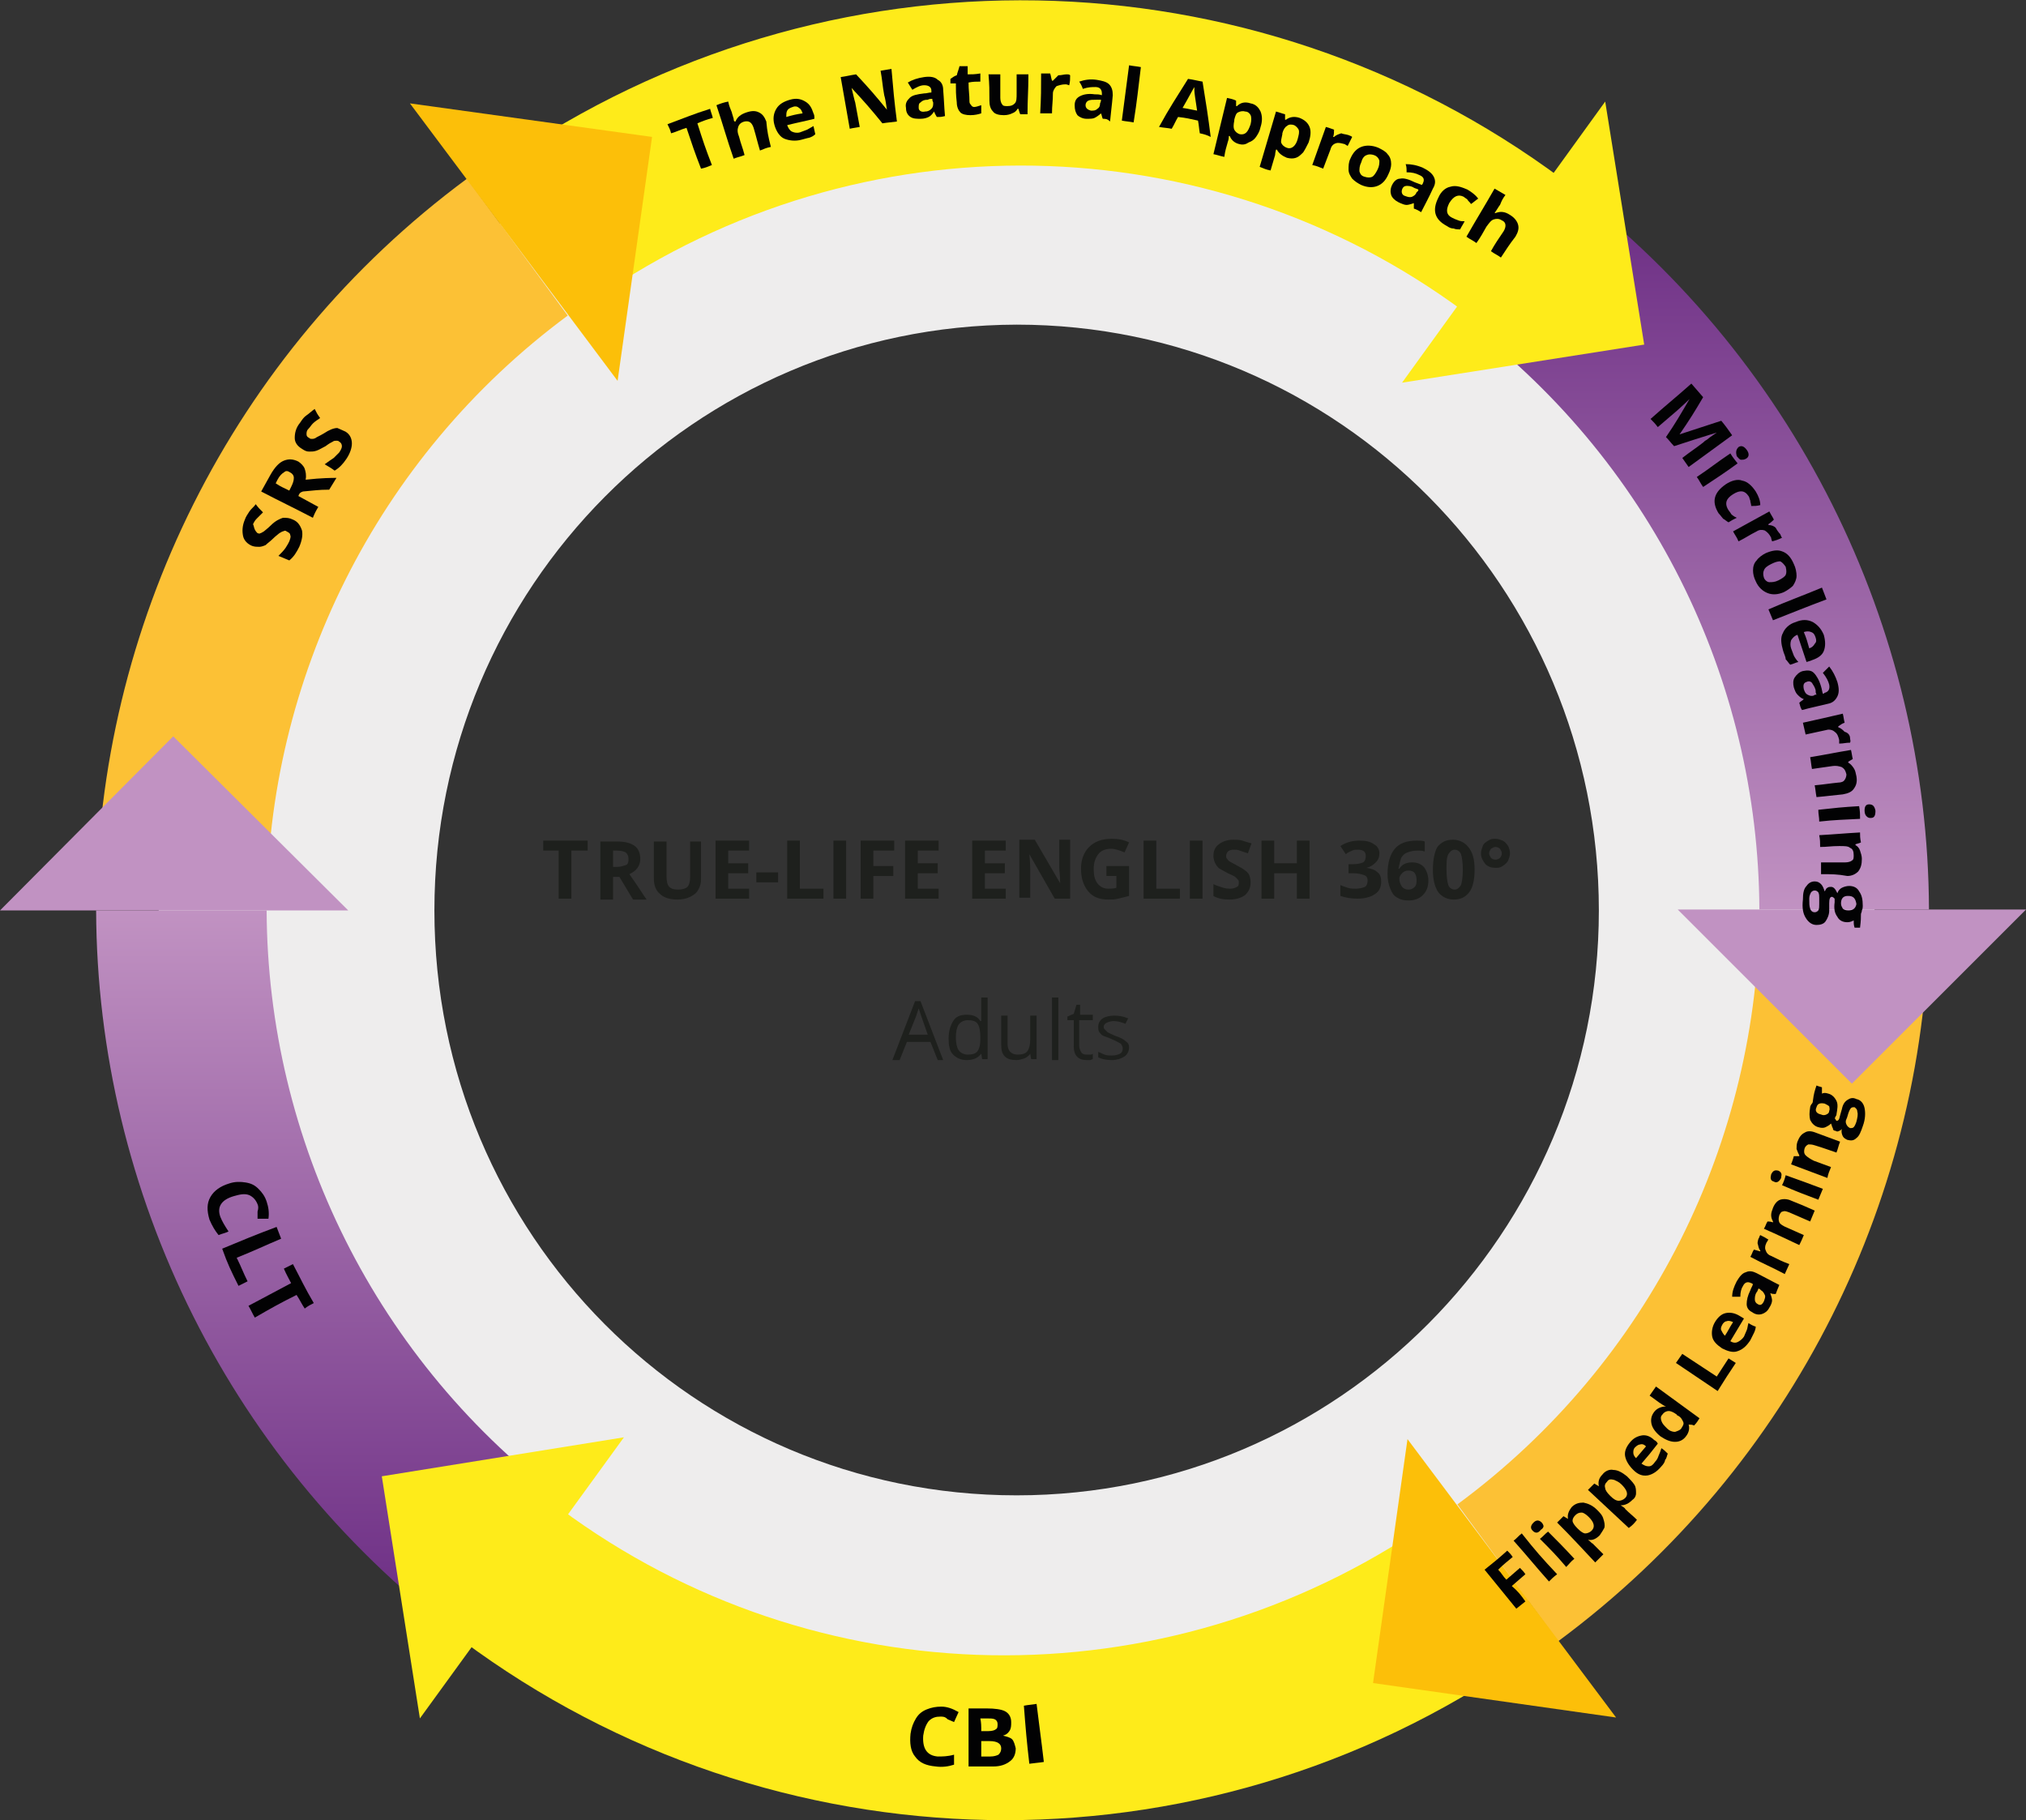 <?xml version="1.0" encoding="utf-8"?>
<!-- Generator: Adobe Illustrator 27.8.1, SVG Export Plug-In . SVG Version: 6.00 Build 0)  -->
<svg version="1.1" xmlns="http://www.w3.org/2000/svg" xmlns:xlink="http://www.w3.org/1999/xlink" x="0px" y="0px"
	 viewBox="0 0 223.4 200.7" style="enable-background:new 0 0 223.4 200.7;" xml:space="preserve">
<rect x="0" y="0" width="223.4" height="200.7" fill="#333333" stroke="none"/>
<style type="text/css">
	.st0{enable-background:new    ;}
	.st1{fill:#1E201D;}
	.st2{fill-rule:evenodd;clip-rule:evenodd;fill:#EEEDED;}
	.st3{fill-rule:evenodd;clip-rule:evenodd;fill:#FCC135;}
	.st4{fill:#020203;}
	.st5{fill-rule:evenodd;clip-rule:evenodd;fill:url(#SVGID_1_);}
	.st6{fill-rule:evenodd;clip-rule:evenodd;fill:#C192C2;}
	.st7{fill:none;}
	.st8{fill:none;stroke:#269C90;stroke-width:0.522;stroke-linejoin:round;stroke-miterlimit:8;}
	.st9{fill-rule:evenodd;clip-rule:evenodd;fill:#FEEB1A;}
	.st10{fill-rule:evenodd;clip-rule:evenodd;fill:#FCBF09;}
	.st11{fill-rule:evenodd;clip-rule:evenodd;fill:url(#SVGID_00000036235108359899734400000000752920114712897957_);}
</style>
<g id="środek">
	<g>
		<g class="st0">
			<path class="st1" d="M63,99.1h-1.4v-5.3h-1.7v-1.1h4.9v1.1H63V99.1z"/>
		</g>
		<g class="st0">
			<path class="st1" d="M67.6,96.7v2.5h-1.4v-6.4h1.9c0.9,0,1.5,0.2,1.9,0.5c0.4,0.3,0.6,0.8,0.6,1.4c0,0.4-0.1,0.7-0.3,1
				c-0.2,0.3-0.5,0.5-0.9,0.7c1,1.4,1.6,2.4,1.9,2.8h-1.5l-1.5-2.5H67.6z M67.6,95.6H68c0.4,0,0.7-0.1,1-0.2s0.3-0.4,0.3-0.7
				c0-0.3-0.1-0.5-0.3-0.7c-0.2-0.1-0.5-0.2-1-0.2h-0.4V95.6z"/>
		</g>
		<g class="st0">
			<path class="st1" d="M77.3,92.7v4.2c0,0.5-0.1,0.9-0.3,1.2c-0.2,0.4-0.5,0.6-0.9,0.8s-0.9,0.3-1.4,0.3c-0.8,0-1.5-0.2-1.9-0.6
				c-0.5-0.4-0.7-1-0.7-1.7v-4.1h1.4v3.9c0,0.5,0.1,0.9,0.3,1.1c0.2,0.2,0.5,0.3,1,0.3c0.4,0,0.8-0.1,1-0.3c0.2-0.2,0.3-0.6,0.3-1.1
				v-3.9H77.3z"/>
			<path class="st1" d="M82.6,99.1h-3.7v-6.4h3.7v1.1h-2.3v1.4h2.2v1.1h-2.2V98h2.3V99.1z"/>
			<path class="st1" d="M83.4,97.3v-1.1h2.4v1.1H83.4z"/>
			<path class="st1" d="M86.8,99.1v-6.4h1.4V98h2.6v1.1H86.8z"/>
			<path class="st1" d="M91.9,99.1v-6.4h1.4v6.4H91.9z"/>
			<path class="st1" d="M96.2,99.1h-1.3v-6.4h3.7v1.1h-2.3v1.7h2.2v1.1h-2.2V99.1z"/>
			<path class="st1" d="M103.5,99.1h-3.7v-6.4h3.7v1.1h-2.3v1.4h2.2v1.1h-2.2V98h2.3V99.1z"/>
			<path class="st1" d="M110.9,99.1h-3.7v-6.4h3.7v1.1h-2.3v1.4h2.2v1.1h-2.2V98h2.3V99.1z"/>
			<path class="st1" d="M118,99.1h-1.7l-2.8-4.9h0c0.1,0.9,0.1,1.5,0.1,1.8v3h-1.2v-6.4h1.7l2.8,4.8h0c0-0.8-0.1-1.4-0.1-1.8v-3h1.2
				V99.1z"/>
			<path class="st1" d="M122,95.5h2.5v3.3c-0.4,0.1-0.8,0.2-1.2,0.3c-0.4,0.1-0.7,0.1-1.1,0.1c-1,0-1.7-0.3-2.2-0.9
				c-0.5-0.6-0.8-1.4-0.8-2.5c0-1,0.3-1.8,0.9-2.4c0.6-0.6,1.4-0.9,2.5-0.9c0.7,0,1.3,0.1,1.9,0.4l-0.5,1.1c-0.5-0.2-1-0.4-1.5-0.4
				c-0.6,0-1.1,0.2-1.4,0.6s-0.5,0.9-0.5,1.6c0,0.7,0.1,1.2,0.4,1.6c0.3,0.4,0.7,0.6,1.2,0.6c0.3,0,0.6,0,0.9-0.1v-1.3H122V95.5z"/>
			<path class="st1" d="M126.1,99.1v-6.4h1.4V98h2.6v1.1H126.1z"/>
			<path class="st1" d="M131.2,99.1v-6.4h1.4v6.4H131.2z"/>
			<path class="st1" d="M137.9,97.3c0,0.6-0.2,1-0.6,1.4c-0.4,0.3-1,0.5-1.7,0.5c-0.7,0-1.3-0.1-1.8-0.4v-1.3
				c0.4,0.2,0.8,0.3,1.1,0.4c0.3,0.1,0.6,0.1,0.8,0.1c0.3,0,0.5-0.1,0.7-0.2c0.2-0.1,0.2-0.3,0.2-0.5c0-0.1,0-0.2-0.1-0.3
				c-0.1-0.1-0.2-0.2-0.3-0.3c-0.1-0.1-0.4-0.2-0.8-0.4c-0.4-0.2-0.7-0.4-0.9-0.5s-0.4-0.4-0.5-0.6c-0.1-0.2-0.2-0.5-0.2-0.8
				c0-0.6,0.2-1,0.6-1.3c0.4-0.3,0.9-0.5,1.6-0.5c0.3,0,0.7,0,1,0.1c0.3,0.1,0.6,0.2,1,0.3l-0.4,1.1c-0.3-0.1-0.6-0.2-0.9-0.3
				c-0.2-0.1-0.4-0.1-0.7-0.1c-0.3,0-0.5,0.1-0.6,0.2s-0.2,0.3-0.2,0.5c0,0.1,0,0.2,0.1,0.3c0.1,0.1,0.1,0.2,0.3,0.3
				c0.1,0.1,0.4,0.2,0.9,0.5c0.6,0.3,1,0.6,1.2,0.9C137.8,96.6,137.9,96.9,137.9,97.3z"/>
			<path class="st1" d="M144.4,99.1H143v-2.8h-2.5v2.8h-1.4v-6.4h1.4v2.5h2.5v-2.5h1.4V99.1z"/>
			<path class="st1" d="M152.1,94.1c0,0.4-0.1,0.7-0.4,1s-0.6,0.5-1,0.6v0c0.5,0.1,0.9,0.2,1.2,0.5c0.3,0.2,0.4,0.6,0.4,1
				c0,0.6-0.2,1.1-0.7,1.4c-0.4,0.3-1.1,0.5-1.9,0.5c-0.7,0-1.3-0.1-1.9-0.3v-1.2c0.2,0.1,0.5,0.2,0.8,0.3s0.6,0.1,0.9,0.1
				c0.4,0,0.8-0.1,1-0.2s0.3-0.4,0.3-0.7c0-0.3-0.1-0.5-0.4-0.6s-0.6-0.2-1.2-0.2h-0.5v-1h0.5c0.5,0,0.9-0.1,1.1-0.2
				c0.2-0.1,0.3-0.4,0.3-0.7c0-0.5-0.3-0.7-0.9-0.7c-0.2,0-0.4,0-0.6,0.1c-0.2,0.1-0.5,0.2-0.7,0.4l-0.6-0.9
				c0.6-0.4,1.3-0.6,2.1-0.6c0.7,0,1.2,0.1,1.6,0.4C151.9,93.3,152.1,93.7,152.1,94.1z"/>
			<path class="st1" d="M153,96.4c0-1.3,0.3-2.2,0.8-2.8c0.5-0.6,1.3-0.9,2.4-0.9c0.4,0,0.7,0,0.9,0.1v1.1c-0.3-0.1-0.5-0.1-0.8-0.1
				c-0.5,0-0.8,0.1-1.1,0.2c-0.3,0.1-0.5,0.3-0.7,0.6c-0.1,0.3-0.2,0.7-0.3,1.2h0.1c0.3-0.5,0.8-0.7,1.4-0.7c0.6,0,1,0.2,1.3,0.5
				c0.3,0.4,0.5,0.9,0.5,1.5c0,0.7-0.2,1.2-0.6,1.6c-0.4,0.4-0.9,0.6-1.6,0.6c-0.5,0-0.9-0.1-1.2-0.3c-0.4-0.2-0.6-0.5-0.8-1
				C153.1,97.5,153,97,153,96.4z M155.3,98.1c0.3,0,0.5-0.1,0.7-0.3c0.2-0.2,0.2-0.5,0.2-0.8c0-0.3-0.1-0.6-0.2-0.7
				c-0.1-0.2-0.4-0.3-0.7-0.3c-0.3,0-0.5,0.1-0.7,0.3c-0.2,0.2-0.3,0.4-0.3,0.6c0,0.3,0.1,0.6,0.3,0.9C154.8,98,155,98.1,155.3,98.1
				z"/>
			<path class="st1" d="M162.6,95.9c0,1.1-0.2,2-0.6,2.5c-0.4,0.5-0.9,0.8-1.7,0.8c-0.7,0-1.3-0.3-1.7-0.8c-0.4-0.6-0.6-1.4-0.6-2.5
				c0-1.1,0.2-2,0.5-2.5c0.4-0.5,0.9-0.8,1.7-0.8c0.7,0,1.3,0.3,1.7,0.8C162.4,94,162.6,94.8,162.6,95.9z M159.5,95.9
				c0,0.8,0.1,1.4,0.2,1.7c0.1,0.3,0.4,0.5,0.7,0.5c0.3,0,0.5-0.2,0.7-0.5c0.1-0.3,0.2-0.9,0.2-1.7c0-0.8-0.1-1.4-0.2-1.7
				c-0.1-0.3-0.4-0.5-0.7-0.5c-0.3,0-0.5,0.2-0.7,0.5C159.5,94.6,159.5,95.1,159.5,95.9z"/>
			<path class="st1" d="M163.3,94.1c0-0.3,0.1-0.5,0.2-0.8s0.3-0.4,0.6-0.6s0.5-0.2,0.8-0.2c0.3,0,0.5,0.1,0.8,0.2
				c0.2,0.1,0.4,0.3,0.6,0.6c0.1,0.2,0.2,0.5,0.2,0.8c0,0.3-0.1,0.5-0.2,0.8c-0.1,0.2-0.3,0.4-0.6,0.6s-0.5,0.2-0.8,0.2
				c-0.4,0-0.8-0.1-1.1-0.4C163.5,94.9,163.3,94.6,163.3,94.1z M164.2,94.1c0,0.2,0.1,0.3,0.2,0.5c0.1,0.1,0.3,0.2,0.5,0.2
				s0.4-0.1,0.5-0.2s0.2-0.3,0.2-0.5c0-0.2-0.1-0.3-0.2-0.5c-0.1-0.1-0.3-0.2-0.5-0.2c-0.2,0-0.3,0.1-0.5,0.2
				C164.3,93.8,164.2,93.9,164.2,94.1z"/>
		</g>
		<g class="st0">
			<path class="st1" d="M103.4,116.9l-0.8-2H100l-0.8,2h-0.8l2.5-6.5h0.6l2.5,6.5H103.4z M102.3,114.1l-0.7-2
				c-0.1-0.3-0.2-0.6-0.3-0.9c-0.1,0.3-0.2,0.6-0.3,0.9l-0.8,2H102.3z"/>
			<path class="st1" d="M108.2,116.2L108.2,116.2c-0.4,0.5-0.9,0.7-1.6,0.7c-0.6,0-1.1-0.2-1.5-0.6c-0.4-0.4-0.5-1-0.5-1.8
				s0.2-1.4,0.5-1.9s0.8-0.7,1.5-0.7c0.7,0,1.2,0.2,1.5,0.7h0.1l0-0.3l0-0.3v-2h0.7v6.8h-0.6L108.2,116.2z M106.7,116.3
				c0.5,0,0.9-0.1,1.1-0.4c0.2-0.3,0.3-0.7,0.3-1.3v-0.2c0-0.7-0.1-1.2-0.3-1.5c-0.2-0.3-0.6-0.4-1.1-0.4c-0.4,0-0.8,0.2-1,0.5
				c-0.2,0.3-0.3,0.8-0.3,1.4c0,0.6,0.1,1.1,0.3,1.4S106.3,116.3,106.7,116.3z"/>
			<path class="st1" d="M111.1,112v3.1c0,0.4,0.1,0.7,0.3,0.9s0.5,0.3,0.8,0.3c0.5,0,0.9-0.1,1.1-0.4c0.2-0.3,0.3-0.7,0.3-1.3V112
				h0.7v4.8h-0.6l-0.1-0.6h0c-0.1,0.2-0.4,0.4-0.6,0.5c-0.3,0.1-0.6,0.2-0.9,0.2c-0.6,0-1-0.1-1.3-0.4c-0.3-0.3-0.4-0.7-0.4-1.3V112
				H111.1z"/>
			<path class="st1" d="M116.7,116.9h-0.7V110h0.7V116.9z"/>
			<path class="st1" d="M119.8,116.3c0.1,0,0.3,0,0.4,0c0.1,0,0.2,0,0.3-0.1v0.6c-0.1,0-0.2,0.1-0.3,0.1c-0.2,0-0.3,0-0.4,0
				c-0.9,0-1.4-0.5-1.4-1.5v-2.9h-0.7v-0.4l0.7-0.3l0.3-1h0.4v1.1h1.4v0.6H119v2.8c0,0.3,0.1,0.5,0.2,0.7S119.5,116.3,119.8,116.3z"
				/>
			<path class="st1" d="M124.5,115.5c0,0.4-0.2,0.8-0.5,1c-0.3,0.2-0.8,0.4-1.4,0.4c-0.6,0-1.1-0.1-1.5-0.3V116
				c0.2,0.1,0.5,0.2,0.7,0.3c0.3,0.1,0.5,0.1,0.8,0.1c0.4,0,0.7-0.1,0.9-0.2c0.2-0.1,0.3-0.3,0.3-0.6c0-0.2-0.1-0.3-0.2-0.5
				c-0.2-0.1-0.5-0.3-1-0.5c-0.4-0.2-0.8-0.3-1-0.4c-0.2-0.1-0.3-0.3-0.4-0.4c-0.1-0.2-0.1-0.3-0.1-0.6c0-0.4,0.2-0.7,0.5-0.9
				c0.3-0.2,0.8-0.3,1.3-0.3c0.5,0,1,0.1,1.5,0.3l-0.3,0.6c-0.5-0.2-0.9-0.3-1.3-0.3c-0.3,0-0.6,0.1-0.8,0.2s-0.3,0.3-0.3,0.4
				c0,0.1,0,0.2,0.1,0.3c0.1,0.1,0.2,0.2,0.3,0.3s0.4,0.2,0.8,0.4c0.6,0.2,1,0.4,1.2,0.6C124.4,115,124.5,115.2,124.5,115.5z"/>
		</g>
	</g>
	<path class="st2" d="M47.9,100.4L47.9,100.4c0,35.7,28.7,64.5,64.2,64.5c35.4,0,64.2-28.9,64.2-64.5s-28.7-64.6-64.2-64.6
		C76.6,35.9,47.9,64.8,47.9,100.4z M17.5,100.4L17.5,100.4c0-52.4,42.3-94.9,94.6-94.9c25.1,0,49.1,10,66.9,27.8s27.7,42,27.7,67.1
		c0,52.4-42.3,94.9-94.6,94.9S17.5,152.9,17.5,100.4z"/>
</g>
<g id="strzałka_SRS">
	<g>
		<path class="st3" d="M29.4,100.3H10.6c0,0,0,0,0,0C10.8,69.2,25.4,39,51.5,19.7l11.1,15.1C41.4,50.5,29.5,75,29.4,100.3z"/>
	</g>
	<g>
		<g class="st0">
			<path class="st4" d="M32.3,57.3c0.5,0.2,0.8,0.6,1,1.2c0.1,0.5,0,1.1-0.3,1.8c-0.3,0.6-0.6,1.1-1.1,1.5c-0.5-0.2-0.7-0.3-1.2-0.5
				c0.3-0.3,0.6-0.6,0.8-0.9c0.2-0.3,0.3-0.5,0.4-0.7c0.1-0.3,0.2-0.5,0.1-0.7c0-0.2-0.2-0.3-0.4-0.4c-0.1-0.1-0.2-0.1-0.4,0
				c-0.1,0-0.2,0.1-0.4,0.2c-0.1,0.1-0.4,0.3-0.7,0.6c-0.3,0.3-0.6,0.5-0.8,0.7c-0.2,0.1-0.5,0.2-0.7,0.2c-0.3,0-0.5,0-0.8-0.1
				c-0.5-0.2-0.9-0.6-1-1.1c-0.1-0.5-0.1-1.1,0.2-1.8c0.1-0.3,0.3-0.6,0.5-0.9c0.2-0.3,0.5-0.5,0.7-0.8c0.3,0.4,0.4,0.5,0.8,0.9
				c-0.3,0.3-0.5,0.5-0.7,0.7c-0.2,0.2-0.3,0.4-0.4,0.6C28,58,28,58.2,28.1,58.4c0.1,0.2,0.2,0.3,0.3,0.4c0.1,0,0.2,0.1,0.3,0
				c0.1,0,0.2-0.1,0.4-0.2c0.1-0.1,0.4-0.3,0.8-0.7c0.5-0.5,1-0.7,1.3-0.8C31.6,57.1,31.9,57.1,32.3,57.3z"/>
			<path class="st4" d="M32.9,54.7c0.9,0.5,1.3,0.7,2.2,1.2c-0.3,0.5-0.4,0.7-0.6,1.2c-2.3-1.2-3.4-1.7-5.7-2.9
				c0.4-0.7,0.6-1.1,1-1.8c0.5-0.9,1-1.4,1.5-1.6c0.5-0.2,1-0.2,1.6,0.1c0.3,0.2,0.6,0.5,0.7,0.8c0.1,0.3,0.2,0.7,0.1,1.2
				c1.8-0.2,2.9-0.2,3.4-0.2c-0.3,0.5-0.5,0.8-0.8,1.3c-1.2,0-1.7,0.1-2.9,0.2C33.1,54.3,33,54.4,32.9,54.7z M31.9,54.1
				c0.1-0.2,0.1-0.2,0.2-0.4c0.2-0.4,0.3-0.7,0.3-1c0-0.3-0.2-0.5-0.4-0.6c-0.3-0.2-0.5-0.2-0.7,0c-0.2,0.1-0.5,0.4-0.7,0.8
				c-0.1,0.2-0.1,0.2-0.2,0.4C31,53.7,31.3,53.8,31.9,54.1z"/>
			<path class="st4" d="M38.1,47.6c0.5,0.3,0.7,0.8,0.7,1.3c0,0.5-0.2,1.1-0.6,1.7c-0.4,0.6-0.8,1-1.3,1.3c-0.4-0.3-0.6-0.4-1.1-0.7
				c0.4-0.3,0.7-0.5,1-0.7c0.2-0.2,0.4-0.4,0.6-0.6c0.2-0.3,0.3-0.5,0.3-0.7c0-0.2-0.1-0.4-0.3-0.5c-0.1-0.1-0.2-0.1-0.3-0.1
				c-0.1,0-0.3,0-0.4,0.1c-0.2,0.1-0.4,0.2-0.8,0.5c-0.4,0.2-0.7,0.4-1,0.5c-0.3,0.1-0.5,0.1-0.8,0.1c-0.3,0-0.5-0.1-0.8-0.3
				c-0.5-0.3-0.8-0.7-0.8-1.2c0-0.5,0.1-1.1,0.6-1.7c0.2-0.3,0.4-0.6,0.7-0.8c0.3-0.2,0.6-0.5,0.9-0.7c0.2,0.4,0.3,0.6,0.6,1
				c-0.3,0.2-0.6,0.4-0.8,0.6c-0.2,0.2-0.3,0.4-0.5,0.6c-0.2,0.2-0.2,0.4-0.2,0.6c0,0.2,0.1,0.3,0.3,0.4c0.1,0.1,0.2,0.1,0.3,0.1
				c0.1,0,0.2,0,0.4-0.1c0.1-0.1,0.4-0.2,0.9-0.5c0.6-0.4,1.1-0.6,1.5-0.6C37.4,47.3,37.7,47.4,38.1,47.6z"/>
		</g>
	</g>
</g>
<g id="strzałka_CLT">
	<g>
		
			<linearGradient id="SVGID_1_" gradientUnits="userSpaceOnUse" x1="36.635" y1="211.793" x2="36.635" y2="131.183" gradientTransform="matrix(1 0 0 -1 0 312.173)">
			<stop  offset="1.377530e-07" style="stop-color:#C192C2"/>
			<stop  offset="1" style="stop-color:#692A82"/>
		</linearGradient>
		<path class="st5" d="M29.4,100.4H10.6c0,0,0,0,0,0c0.1,31.1,14.8,61.3,40.9,80.6l11.1-15.1C41.4,150.2,29.5,125.7,29.4,100.4z"/>
		<polygon class="st6" points="19.1,81.2 38.4,100.4 0,100.4 		"/>
	</g>
	<g>
		<g class="st0">
			<path class="st4" d="M28.4,132.8c-0.2-0.5-0.5-0.8-0.9-1c-0.5-0.2-1-0.1-1.7,0.1c-1.4,0.4-1.9,1.2-1.5,2.3c0.2,0.5,0.5,1,0.9,1.6
				c-0.4,0.2-0.6,0.2-1.1,0.4c-0.4-0.5-0.7-1-1-1.7c-0.3-1-0.3-1.8,0.1-2.5c0.4-0.7,1.1-1.2,2.1-1.5c0.6-0.2,1.2-0.2,1.8-0.1
				c0.6,0.1,1,0.3,1.4,0.7c0.4,0.4,0.7,0.8,0.9,1.4c0.2,0.6,0.3,1.2,0.2,1.9c-0.5,0-0.7,0-1.2,0c0-0.3,0-0.5,0-0.8
				C28.5,133.3,28.5,133,28.4,132.8z"/>
			<path class="st4" d="M24.5,137.7c2.4-1,3.6-1.5,6-2.4c0.2,0.5,0.3,0.8,0.5,1.3c-1.9,0.8-2.9,1.3-4.9,2.1c0.5,1,0.7,1.6,1.2,2.6
				c-0.4,0.2-0.6,0.3-1,0.5C25.5,140.2,25.1,139.4,24.5,137.7z"/>
			<path class="st4" d="M28.1,145.3c-0.3-0.5-0.4-0.8-0.7-1.3c1.9-1,2.8-1.5,4.7-2.5c-0.3-0.6-0.5-0.9-0.8-1.6
				c0.4-0.2,0.6-0.3,1-0.5c0.9,1.7,1.3,2.6,2.3,4.3c-0.4,0.2-0.6,0.3-1,0.6c-0.4-0.6-0.5-0.9-0.9-1.5
				C30.9,143.7,30,144.2,28.1,145.3z"/>
		</g>
	</g>
</g>
<g id="strzałka_CBI">
	<line class="st7" x1="180.5" y1="4.6" x2="160.2" y2="32.9"/>
	<line class="st7" x1="42.6" y1="4.6" x2="62.9" y2="32.9"/>
	<path class="st8" d="M51.6,181"/>
	<g>
		<path class="st9" d="M49.4,179.7L49.4,179.7c33.9,26.3,80.9,28.1,116.7,4.4l-10-15.2c-29.4,19.4-67.8,18-95.6-3.5L49.4,179.7z"/>
		<polygon class="st9" points="42.1,162.8 68.8,158.5 46.3,189.5 		"/>
	</g>
	<g>
		<g class="st0">
			<path class="st4" d="M103.7,189.3c-0.5,0-0.9,0.1-1.3,0.5c-0.3,0.4-0.5,0.9-0.6,1.6c-0.1,1.4,0.4,2.2,1.6,2.3
				c0.5,0,1.1,0,1.8-0.2c0,0.5,0,0.7,0,1.1c-0.6,0.2-1.3,0.3-2,0.2c-1.1-0.1-1.8-0.4-2.3-1.1c-0.5-0.6-0.6-1.5-0.5-2.5
				c0.1-0.7,0.3-1.2,0.6-1.7c0.3-0.5,0.7-0.8,1.2-1c0.5-0.2,1-0.3,1.6-0.3c0.6,0,1.2,0.2,1.9,0.6c-0.2,0.4-0.3,0.7-0.5,1.1
				c-0.2-0.1-0.5-0.2-0.7-0.3C104.2,189.3,104,189.3,103.7,189.3z"/>
			<path class="st4" d="M106.8,188.4c0.8,0,1.2,0,2,0c0.9,0,1.6,0.1,2,0.3c0.4,0.2,0.7,0.6,0.7,1.2c0,0.4,0,0.7-0.2,1
				c-0.2,0.3-0.4,0.4-0.7,0.5c0,0,0,0,0,0c0.4,0.1,0.8,0.2,1,0.4c0.2,0.2,0.3,0.6,0.4,1c0,0.6-0.2,1.1-0.6,1.4
				c-0.5,0.4-1.1,0.6-1.9,0.6c-1.1,0-1.6,0-2.7,0C106.8,192.2,106.8,190.9,106.8,188.4z M108.2,190.9c0.3,0,0.5,0,0.8,0
				c0.4,0,0.7-0.1,0.8-0.2c0.2-0.1,0.2-0.3,0.2-0.6c0-0.2-0.1-0.4-0.3-0.5c-0.2-0.1-0.5-0.1-0.9-0.1c-0.3,0-0.4,0-0.7,0
				C108.2,190,108.2,190.3,108.2,190.9z M108.2,192c0,0.7,0,1,0,1.7c0.4,0,0.6,0,1,0c0.4,0,0.7-0.1,0.9-0.2c0.2-0.2,0.3-0.4,0.3-0.7
				c0-0.5-0.4-0.8-1.3-0.8C108.8,192,108.6,192,108.2,192z"/>
			<path class="st4" d="M113.5,194.5c-0.3-2.6-0.4-3.8-0.6-6.4c0.5-0.1,0.8-0.1,1.4-0.2c0.3,2.5,0.5,3.8,0.8,6.4
				C114.5,194.4,114.2,194.4,113.5,194.5z"/>
		</g>
	</g>
</g>
<g id="strzałka_Flipped_learning">
	<g>
		<path class="st3" d="M194,100.4h18.7c0,0,0,0,0,0c-0.1,31.1-14.8,61.3-40.9,80.6l-11.1-15.1C182,150.2,193.9,125.7,194,100.4z"/>
		<polygon class="st10" points="151.4,185.6 155.2,158.7 178.2,189.4 		"/>
	</g>
	<g>
		<g class="st0">
			<path class="st4" d="M168.2,176.6c-0.4,0.3-0.6,0.5-1,0.8c-1.4-1.7-2.1-2.6-3.5-4.3c1-0.8,1.5-1.2,2.5-2.1
				c0.3,0.3,0.4,0.4,0.6,0.7c-0.6,0.5-1,0.8-1.6,1.4c0.4,0.4,0.5,0.7,0.9,1.1c0.6-0.5,0.9-0.8,1.5-1.3c0.3,0.3,0.4,0.4,0.6,0.7
				c-0.6,0.5-0.9,0.8-1.5,1.3C167.4,175.5,167.7,175.9,168.2,176.6z"/>
			<path class="st4" d="M171.7,173.6c-0.4,0.3-0.6,0.5-0.9,0.8c-1.6-1.8-2.3-2.7-3.9-4.5c0.4-0.3,0.5-0.5,0.9-0.8
				C169.3,171,170.1,171.9,171.7,173.6z"/>
			<path class="st4" d="M169,168.8c-0.3-0.3-0.2-0.6,0.1-0.9c0.3-0.3,0.6-0.3,0.9,0c0.1,0.1,0.2,0.3,0.2,0.4c0,0.1-0.1,0.3-0.3,0.4
				C169.6,169.1,169.3,169.1,169,168.8z M173.6,171.9c-0.4,0.3-0.5,0.5-0.9,0.9c-1.1-1.3-1.7-1.9-2.9-3.1c0.4-0.3,0.5-0.5,0.9-0.8
				C171.8,170,172.4,170.6,173.6,171.9z"/>
			<path class="st4" d="M176.4,169.3c-0.4,0.4-0.8,0.6-1.3,0.5c0,0,0,0,0,0c0.3,0.2,0.4,0.4,0.5,0.4c0.5,0.5,0.7,0.7,1.2,1.2
				c-0.4,0.4-0.5,0.5-0.9,0.9c-1.7-1.8-2.5-2.7-4.2-4.4c0.3-0.3,0.4-0.4,0.7-0.7c0.2,0.1,0.3,0.2,0.5,0.3c0,0,0,0,0,0
				c-0.1-0.5,0.1-0.9,0.4-1.3c0.4-0.4,0.8-0.5,1.3-0.5c0.5,0.1,1,0.3,1.5,0.8c0.3,0.3,0.6,0.6,0.7,1c0.1,0.3,0.2,0.7,0.1,1
				C176.8,168.7,176.6,169,176.4,169.3z M173.7,167.1c-0.2,0.2-0.3,0.4-0.3,0.6c0,0.2,0.2,0.5,0.5,0.8c0,0,0.1,0.1,0.1,0.1
				c0.3,0.3,0.6,0.5,0.8,0.5s0.5-0.1,0.7-0.3c0.4-0.4,0.3-0.9-0.3-1.5c-0.3-0.3-0.6-0.5-0.8-0.5
				C174.1,166.8,173.9,166.9,173.7,167.1z"/>
			<path class="st4" d="M180,165.4c-0.4,0.4-0.8,0.6-1.3,0.6c0,0,0,0,0,0c0.3,0.2,0.5,0.3,0.5,0.4c0.5,0.5,0.8,0.7,1.3,1.2
				c-0.3,0.4-0.5,0.6-0.9,0.9c-1.8-1.7-2.7-2.5-4.5-4.2c0.3-0.3,0.4-0.4,0.7-0.7c0.2,0.1,0.3,0.2,0.5,0.3c0,0,0,0,0,0
				c-0.1-0.5,0-0.9,0.4-1.3c0.3-0.4,0.8-0.6,1.2-0.5c0.5,0,1,0.3,1.5,0.7c0.3,0.3,0.6,0.6,0.8,0.9c0.2,0.3,0.2,0.6,0.2,1
				C180.4,164.9,180.3,165.2,180,165.4z M177.2,163.4c-0.2,0.2-0.3,0.4-0.2,0.7c0,0.2,0.2,0.5,0.5,0.8c0,0,0.1,0.1,0.1,0.1
				c0.3,0.3,0.6,0.5,0.9,0.5c0.2,0,0.5-0.1,0.7-0.3c0.4-0.4,0.2-0.9-0.4-1.5c-0.3-0.3-0.6-0.4-0.8-0.5
				C177.6,163.1,177.4,163.1,177.2,163.4z"/>
			<path class="st4" d="M183.2,161.7c-0.5,0.6-1,0.9-1.5,1c-0.6,0.1-1.1-0.1-1.6-0.6c-0.5-0.5-0.8-1-0.9-1.5c-0.1-0.5,0.1-1,0.5-1.5
				c0.4-0.5,0.8-0.7,1.3-0.8c0.5-0.1,1,0.1,1.4,0.5c0.2,0.1,0.3,0.2,0.4,0.4c-0.7,0.9-1.1,1.4-1.8,2.2c0.3,0.2,0.5,0.3,0.8,0.3
				s0.5-0.2,0.7-0.5c0.2-0.2,0.3-0.4,0.4-0.7c0.1-0.2,0.2-0.5,0.3-0.8c0.3,0.2,0.4,0.3,0.7,0.6c-0.1,0.2-0.1,0.5-0.3,0.7
				C183.6,161.2,183.4,161.5,183.2,161.7z M180.3,159.6c-0.2,0.2-0.2,0.4-0.2,0.6c0,0.2,0.1,0.4,0.3,0.6c0.4-0.5,0.7-0.8,1.1-1.3
				c-0.2-0.2-0.4-0.3-0.7-0.2C180.7,159.3,180.5,159.4,180.3,159.6z"/>
			<path class="st4" d="M185.9,158.4c-0.3,0.4-0.7,0.6-1.2,0.6c-0.5,0-1-0.2-1.6-0.6c-0.5-0.4-0.9-0.9-1-1.4c-0.1-0.5,0-0.9,0.3-1.3
				c0.3-0.4,0.8-0.6,1.3-0.6c0,0,0,0,0,0c-0.3-0.1-0.5-0.3-0.7-0.4c-0.4-0.3-0.7-0.5-1.1-0.8c0.3-0.4,0.4-0.6,0.7-1
				c1.9,1.4,2.9,2.1,4.8,3.5c-0.2,0.3-0.3,0.5-0.6,0.8c-0.2-0.1-0.4-0.1-0.6-0.1c0,0,0,0,0,0C186.3,157.4,186.3,157.9,185.9,158.4z
				 M185.4,157.5c0.2-0.3,0.3-0.5,0.2-0.7c-0.1-0.2-0.2-0.5-0.6-0.7c0,0-0.1,0-0.1-0.1c-0.4-0.3-0.7-0.4-0.9-0.4
				c-0.2,0-0.5,0.1-0.7,0.4c-0.2,0.2-0.2,0.4-0.1,0.7c0.1,0.3,0.3,0.5,0.6,0.8c0.3,0.3,0.6,0.4,0.9,0.4
				C185,157.8,185.3,157.7,185.4,157.5z"/>
			<path class="st4" d="M189.4,153.4c-1.8-1.2-2.8-1.9-4.6-3.1c0.3-0.4,0.4-0.6,0.7-1c1.5,1,2.3,1.5,3.8,2.5c0.5-0.8,0.8-1.2,1.3-2
				c0.3,0.2,0.5,0.3,0.8,0.5C190.6,151.5,190.2,152.1,189.4,153.4z"/>
			<path class="st4" d="M193,147.8c-0.4,0.6-0.8,1-1.4,1.2c-0.5,0.2-1.1,0-1.7-0.3c-0.6-0.4-1-0.8-1.1-1.3c-0.1-0.5,0-1.1,0.3-1.6
				c0.3-0.5,0.7-0.9,1.2-1c0.5-0.1,1,0,1.5,0.3c0.2,0.1,0.3,0.2,0.5,0.3c-0.6,1-0.9,1.5-1.5,2.5c0.3,0.2,0.6,0.2,0.8,0.1
				s0.5-0.3,0.7-0.6c0.1-0.2,0.2-0.5,0.3-0.7c0.1-0.2,0.1-0.5,0.2-0.8c0.3,0.2,0.5,0.3,0.8,0.4c0,0.2-0.1,0.5-0.2,0.7
				S193.2,147.4,193,147.8z M189.9,146.1c-0.1,0.2-0.2,0.4-0.1,0.6c0.1,0.2,0.2,0.4,0.4,0.6c0.4-0.6,0.5-0.9,0.9-1.5
				c-0.2-0.1-0.5-0.2-0.7-0.1C190.2,145.7,190,145.9,189.9,146.1z"/>
			<path class="st4" d="M195.8,142.7c-0.2,0-0.4,0-0.6-0.1c0,0,0,0,0,0c0.1,0.3,0.2,0.6,0.2,0.8c0,0.2-0.1,0.5-0.3,0.8
				c-0.2,0.4-0.5,0.6-0.8,0.7c-0.3,0.1-0.7,0.1-1.1-0.2c-0.4-0.2-0.6-0.5-0.6-0.9c0-0.4,0.1-0.9,0.4-1.5c0.1-0.3,0.2-0.4,0.3-0.7
				c-0.1,0-0.1-0.1-0.2-0.1c-0.4-0.2-0.7-0.1-0.9,0.3c-0.2,0.3-0.3,0.7-0.3,1.2c-0.4,0-0.5,0-0.9,0c0-0.6,0.2-1.1,0.5-1.7
				c0.3-0.5,0.6-0.9,1-1c0.4-0.2,0.8-0.1,1.2,0.1c1,0.5,1.5,0.8,2.5,1.3C196,142.2,195.9,142.4,195.8,142.7z M193.9,142.1
				c-0.1,0.2-0.1,0.3-0.2,0.4c-0.2,0.3-0.2,0.6-0.2,0.8c0,0.2,0.1,0.4,0.3,0.5c0.3,0.2,0.5,0.1,0.7-0.3c0.1-0.3,0.2-0.5,0.1-0.7
				c-0.1-0.2-0.2-0.4-0.4-0.5C194.1,142.2,194,142.1,193.9,142.1z"/>
			<path class="st4" d="M193.9,136.6c0.1-0.1,0.1-0.3,0.2-0.4c0.4,0.2,0.6,0.3,0.9,0.5c-0.1,0.1-0.1,0.2-0.2,0.3
				c-0.2,0.4-0.2,0.7-0.1,0.9c0.1,0.3,0.3,0.5,0.6,0.6c0.8,0.4,1.2,0.6,2,0.9c-0.2,0.4-0.3,0.7-0.5,1.1c-1.5-0.8-2.3-1.1-3.8-1.9
				c0.2-0.3,0.2-0.5,0.4-0.8c0.3,0.1,0.4,0.1,0.7,0.2c0,0,0,0,0-0.1c-0.2-0.2-0.2-0.5-0.3-0.8C193.8,137.1,193.8,136.9,193.9,136.6z
				"/>
			<path class="st4" d="M200.1,133.5c-0.2,0.5-0.3,0.7-0.5,1.2c-0.9-0.4-1.4-0.6-2.3-1c-0.3-0.1-0.5-0.2-0.7-0.1
				c-0.2,0-0.3,0.2-0.4,0.4c-0.1,0.3-0.1,0.6,0,0.8c0.1,0.2,0.4,0.4,0.9,0.6c0.7,0.3,1.1,0.5,1.8,0.8c-0.2,0.5-0.3,0.7-0.5,1.1
				c-1.5-0.7-2.3-1.1-3.9-1.8c0.2-0.3,0.2-0.5,0.4-0.8c0.2,0,0.3,0,0.6,0.1c0,0,0,0,0-0.1c-0.1-0.2-0.2-0.4-0.2-0.7
				c0-0.3,0.1-0.5,0.2-0.8c0.2-0.5,0.5-0.8,0.8-0.9c0.3-0.1,0.8-0.1,1.2,0.1C198.5,132.8,199,133,200.1,133.5z"/>
			<path class="st4" d="M195.6,130.3c-0.4-0.1-0.4-0.4-0.3-0.8c0.2-0.4,0.4-0.5,0.8-0.4c0.2,0.1,0.3,0.2,0.3,0.3
				c0.1,0.1,0,0.3,0,0.5C196.2,130.3,195.9,130.5,195.6,130.3z M201,131.1c-0.2,0.5-0.3,0.7-0.5,1.2c-1.6-0.6-2.4-0.9-4-1.6
				c0.2-0.4,0.3-0.7,0.4-1.1C198.6,130.2,199.4,130.5,201,131.1z"/>
			<path class="st4" d="M202.9,125.9c-0.2,0.5-0.2,0.7-0.4,1.2c-0.9-0.3-1.4-0.5-2.4-0.8c-0.3-0.1-0.5-0.1-0.7-0.1
				c-0.2,0.1-0.3,0.2-0.4,0.4c-0.1,0.3-0.1,0.6,0.1,0.8c0.2,0.2,0.5,0.4,0.9,0.6c0.8,0.3,1.1,0.4,1.9,0.7c-0.2,0.5-0.3,0.7-0.4,1.2
				c-1.6-0.6-2.4-0.9-4-1.5c0.1-0.3,0.2-0.5,0.3-0.9c0.2,0,0.3,0,0.6,0c0,0,0,0,0-0.1c-0.1-0.2-0.2-0.4-0.3-0.7c0-0.3,0-0.5,0.1-0.8
				c0.2-0.5,0.4-0.8,0.8-1c0.3-0.2,0.7-0.2,1.2,0C201.3,125.3,201.8,125.5,202.9,125.9z"/>
			<path class="st4" d="M200.3,119.7c0.2,0.1,0.3,0.1,0.6,0.2c0,0.3,0,0.4,0,0.7c0.2-0.1,0.4-0.1,0.7,0c0.4,0.1,0.7,0.4,0.9,0.8
				c0.2,0.4,0.1,0.9,0,1.5c0,0.1,0,0.1-0.1,0.2c0,0.1,0,0.1-0.1,0.2c0.1,0.1,0.1,0.2,0.2,0.3c0.2,0,0.3-0.1,0.4-0.6
				c0.1-0.3,0.1-0.4,0.2-0.7c0.1-0.5,0.3-0.8,0.6-1c0.3-0.2,0.6-0.3,1-0.1c0.5,0.1,0.8,0.5,0.9,1c0.1,0.5,0.1,1.2-0.2,2
				c-0.2,0.6-0.4,1.1-0.7,1.3c-0.3,0.3-0.6,0.3-1,0.2c-0.2-0.1-0.4-0.2-0.5-0.4c-0.1-0.2-0.2-0.5-0.1-0.8c-0.1,0.1-0.2,0.2-0.3,0.2
				c-0.1,0.1-0.3,0.1-0.4,0c-0.2,0-0.3-0.1-0.3-0.3c-0.1-0.1-0.1-0.3-0.2-0.5c-0.2,0.2-0.4,0.3-0.6,0.4c-0.2,0.1-0.5,0.1-0.8,0
				c-0.4-0.1-0.7-0.4-0.9-0.8c-0.1-0.4-0.1-0.8,0-1.4c0-0.1,0.1-0.3,0.2-0.4s0.1-0.3,0.1-0.3C200,120.6,200.1,120.3,200.3,119.7z
				 M204,124.4c0.2,0,0.3,0,0.4-0.1c0.1-0.1,0.2-0.3,0.3-0.6c0.1-0.4,0.2-0.8,0.1-1.1c0-0.3-0.2-0.4-0.3-0.5c-0.2,0-0.3,0-0.4,0.1
				c-0.1,0.1-0.2,0.3-0.3,0.6c-0.1,0.3-0.1,0.4-0.2,0.6c-0.1,0.2-0.1,0.4,0,0.6C203.7,124.2,203.8,124.3,204,124.4z M200.8,122.9
				c0.2,0.1,0.4,0.1,0.6,0c0.2-0.1,0.3-0.2,0.3-0.4c0.1-0.2,0-0.4,0-0.5c-0.1-0.1-0.3-0.2-0.5-0.3c-0.5-0.1-0.8,0-0.9,0.4
				C200.1,122.5,200.3,122.8,200.8,122.9z"/>
		</g>
	</g>
</g>
<g id="strzałka_Microlearning">
	<g>
		<polygon class="st6" points="204.2,119.5 185,100.3 223.4,100.3 		"/>
		
			<linearGradient id="SVGID_00000020357566428421439250000000328118020766955930_" gradientUnits="userSpaceOnUse" x1="186.715" y1="211.833" x2="186.715" y2="292.443" gradientTransform="matrix(1 0 0 -1 0 312.173)">
			<stop  offset="1.377530e-07" style="stop-color:#C192C2"/>
			<stop  offset="1" style="stop-color:#692A82"/>
		</linearGradient>
		<path style="fill-rule:evenodd;clip-rule:evenodd;fill:url(#SVGID_00000020357566428421439250000000328118020766955930_);" d="
			M194,100.3h18.7c0,0,0,0,0,0c-0.1-31.1-14.8-61.3-40.9-80.6l-11.1,15.1C182,50.5,193.9,75,194,100.3z"/>
	</g>
	<g>
		<g class="st0">
			<path class="st4" d="M183.7,48.2c1.1-1.6,1.6-2.5,2.6-4.2c0,0,0,0,0,0c-0.7,0.7-1.2,1.1-1.4,1.3c-0.8,0.7-1.3,1.1-2.1,1.8
				c-0.3-0.4-0.5-0.6-0.8-0.9c1.8-1.6,2.7-2.3,4.5-3.9c0.5,0.6,0.8,0.9,1.3,1.5c-1,1.7-1.5,2.5-2.6,4.1c0,0,0,0,0,0
				c1.8-0.6,2.8-0.9,4.6-1.5c0.5,0.6,0.7,0.9,1.2,1.6c-1.9,1.4-2.9,2.1-4.8,3.5c-0.3-0.4-0.4-0.6-0.7-1c0.9-0.7,1.4-1,2.3-1.7
				c0.1-0.1,0.2-0.2,0.4-0.3c0.1-0.1,0.5-0.4,1.1-0.8c0,0,0,0,0,0c-1.9,0.6-2.9,0.9-4.7,1.5C184.2,48.8,184.1,48.6,183.7,48.2z"/>
			<path class="st4" d="M191.7,49.3c0.3-0.2,0.6-0.1,0.9,0.3c0.3,0.4,0.3,0.8-0.1,1c-0.2,0.1-0.3,0.1-0.5,0.1
				c-0.2,0-0.3-0.2-0.5-0.4C191.4,49.9,191.4,49.6,191.7,49.3z M187.8,53.7c-0.3-0.4-0.4-0.7-0.7-1.1c1.5-1,2.2-1.6,3.7-2.6
				c0.3,0.5,0.5,0.7,0.8,1.1C190.1,52.2,189.3,52.7,187.8,53.7z"/>
			<path class="st4" d="M189.5,56.6c-0.8-1.3-0.5-2.3,0.8-3.2c0.6-0.4,1.3-0.6,1.8-0.4c0.6,0.1,1.1,0.6,1.5,1.2
				c0.3,0.5,0.5,1,0.5,1.5c-0.4,0.1-0.6,0.1-1,0.1c0-0.2-0.1-0.4-0.1-0.6c-0.1-0.2-0.1-0.4-0.2-0.5c-0.4-0.6-0.9-0.7-1.7-0.2
				c-0.8,0.5-0.9,1-0.6,1.6c0.1,0.2,0.3,0.4,0.4,0.6c0.2,0.2,0.4,0.3,0.6,0.4c-0.4,0.2-0.6,0.3-0.9,0.5c-0.2-0.1-0.4-0.3-0.6-0.4
				C189.9,57.1,189.7,56.8,189.5,56.6z"/>
			<path class="st4" d="M196.3,58.9c0.1,0.2,0.1,0.3,0.2,0.4c-0.4,0.2-0.7,0.3-1.1,0.4c0-0.1-0.1-0.2-0.1-0.4
				c-0.2-0.4-0.4-0.6-0.7-0.8c-0.3-0.1-0.6-0.1-0.9,0.1c-0.8,0.4-1.2,0.7-2,1.1c-0.2-0.5-0.4-0.7-0.6-1.1c1.6-0.9,2.4-1.3,4-2.2
				c0.2,0.4,0.3,0.5,0.5,0.9c-0.2,0.2-0.3,0.3-0.6,0.5c0,0,0,0,0,0.1c0.3,0,0.6,0.1,0.8,0.3C195.9,58.4,196.1,58.7,196.3,58.9z"/>
			<path class="st4" d="M196.7,65.3c-0.7,0.3-1.3,0.3-1.8,0.1c-0.5-0.2-1-0.6-1.3-1.3c-0.2-0.4-0.3-0.8-0.3-1.2s0.1-0.8,0.4-1.1
				c0.2-0.3,0.6-0.6,1-0.8c0.7-0.3,1.3-0.4,1.8-0.2c0.6,0.2,1,0.7,1.3,1.4c0.2,0.4,0.3,0.9,0.3,1.3s-0.2,0.8-0.4,1.1
				C197.5,64.8,197.1,65.1,196.7,65.3z M195.3,62.2c-0.4,0.2-0.7,0.4-0.8,0.7c-0.1,0.2-0.1,0.5,0,0.8c0.1,0.3,0.4,0.5,0.6,0.5
				c0.3,0,0.6,0,1-0.2c0.4-0.2,0.7-0.4,0.8-0.6c0.1-0.2,0.1-0.5,0-0.9c-0.2-0.3-0.4-0.5-0.6-0.6C196,61.9,195.7,62,195.3,62.2z"/>
			<path class="st4" d="M195.5,68.4c-0.2-0.5-0.3-0.7-0.5-1.2c2.3-1,3.5-1.4,5.9-2.4c0.2,0.5,0.3,0.8,0.5,1.3
				C199,67,197.8,67.5,195.5,68.4z"/>
			<path class="st4" d="M196.6,71.7c-0.2-0.7-0.3-1.4,0-1.9c0.2-0.5,0.7-1,1.4-1.2c0.7-0.3,1.3-0.3,1.9,0c0.5,0.3,0.9,0.7,1.2,1.4
				c0.2,0.7,0.2,1.3,0,1.8c-0.2,0.5-0.7,0.8-1.3,1c-0.2,0.1-0.3,0.1-0.6,0.2c-0.4-1.2-0.6-1.8-1-3c-0.3,0.1-0.5,0.3-0.7,0.6
				c-0.1,0.3-0.1,0.6,0,0.9c0.1,0.3,0.2,0.5,0.3,0.8c0.1,0.2,0.3,0.5,0.5,0.7c-0.4,0.1-0.5,0.2-0.9,0.3c-0.2-0.2-0.3-0.4-0.5-0.6
				C196.9,72.4,196.7,72.1,196.6,71.7z M200.2,70.3c-0.1-0.3-0.2-0.5-0.5-0.6c-0.2-0.1-0.5-0.1-0.8,0c0.3,0.7,0.4,1.1,0.6,1.8
				c0.3-0.1,0.5-0.3,0.6-0.5C200.3,70.8,200.3,70.6,200.2,70.3z"/>
			<path class="st4" d="M198.4,77.5c0.2-0.2,0.3-0.2,0.5-0.4c0,0,0,0,0,0c-0.3-0.1-0.5-0.3-0.7-0.5c-0.2-0.2-0.3-0.5-0.4-0.8
				c-0.1-0.4-0.1-0.8,0.1-1.1c0.2-0.3,0.5-0.6,0.9-0.7c0.5-0.1,0.9-0.1,1.2,0.2c0.3,0.3,0.6,0.8,0.8,1.5c0.1,0.3,0.1,0.5,0.2,0.8
				c0.1,0,0.1,0,0.2-0.1c0.4-0.1,0.6-0.4,0.5-0.9c-0.1-0.4-0.3-0.8-0.7-1.3c0.3-0.3,0.4-0.4,0.7-0.7c0.4,0.5,0.7,1.1,0.9,1.7
				c0.2,0.7,0.2,1.2,0,1.6c-0.2,0.4-0.5,0.7-1,0.8c-1.2,0.3-1.8,0.4-2.9,0.7C198.5,78,198.5,77.8,198.4,77.5z M200.3,76.6
				c-0.1-0.2-0.1-0.3-0.1-0.5c-0.1-0.4-0.3-0.6-0.4-0.8c-0.2-0.2-0.4-0.2-0.6-0.1c-0.3,0.1-0.4,0.3-0.3,0.8c0.1,0.3,0.2,0.5,0.4,0.6
				c0.2,0.1,0.4,0.2,0.7,0.1C200.1,76.6,200.2,76.6,200.3,76.6z"/>
			<path class="st4" d="M204,81.4c0,0.2,0.1,0.3,0,0.5c-0.5,0-0.7,0.1-1.2,0.1c0-0.1,0-0.2,0-0.4c-0.1-0.4-0.2-0.7-0.5-0.9
				c-0.2-0.2-0.6-0.3-0.9-0.2c-0.9,0.2-1.4,0.3-2.3,0.5c-0.1-0.5-0.2-0.8-0.3-1.3c1.8-0.4,2.7-0.6,4.4-1c0.1,0.4,0.1,0.6,0.2,1
				c-0.3,0.1-0.4,0.2-0.7,0.4c0,0,0,0,0,0.1c0.3,0.1,0.5,0.3,0.7,0.5C203.8,80.8,204,81.1,204,81.4z"/>
			<path class="st4" d="M200.3,87.9c-0.1-0.5-0.1-0.8-0.2-1.3c1.1-0.1,1.6-0.2,2.6-0.3c0.3,0,0.6-0.1,0.7-0.3
				c0.1-0.1,0.2-0.4,0.2-0.6c-0.1-0.4-0.2-0.6-0.5-0.8c-0.3-0.1-0.6-0.2-1.2-0.1c-0.8,0.1-1.3,0.2-2.1,0.3c-0.1-0.5-0.1-0.8-0.2-1.3
				c1.8-0.3,2.7-0.5,4.5-0.8c0.1,0.4,0.1,0.6,0.2,1c-0.2,0.1-0.3,0.2-0.5,0.3c0,0,0,0,0,0.1c0.2,0.1,0.4,0.3,0.6,0.6
				c0.2,0.3,0.2,0.5,0.3,0.9c0.1,0.6,0,1-0.3,1.4c-0.2,0.3-0.6,0.5-1.2,0.6C202.1,87.7,201.5,87.8,200.3,87.9z"/>
			<path class="st4" d="M206.1,88.7c0.4,0,0.6,0.2,0.7,0.7c0,0.5-0.1,0.8-0.5,0.8c-0.2,0-0.3,0-0.5-0.2c-0.1-0.1-0.2-0.3-0.2-0.6
				C205.6,89,205.7,88.7,206.1,88.7z M200.6,90.6c0-0.5-0.1-0.8-0.1-1.3c1.8-0.2,2.7-0.3,4.5-0.4c0.1,0.6,0.1,0.8,0.1,1.4
				C203.3,90.4,202.4,90.4,200.6,90.6z"/>
			<path class="st4" d="M200.8,96.4c0-0.5,0-0.8,0-1.3c1.1,0,1.6,0,2.7,0c0.3,0,0.6-0.1,0.7-0.2c0.2-0.1,0.2-0.3,0.2-0.6
				c0-0.4-0.1-0.7-0.4-0.8c-0.2-0.2-0.6-0.2-1.2-0.2c-0.9,0-1.3,0.1-2.1,0.1c0-0.5,0-0.8-0.1-1.3c1.8-0.1,2.7-0.2,4.5-0.3
				c0,0.4,0,0.6,0.1,1.1c-0.2,0.1-0.3,0.1-0.6,0.2c0,0,0,0,0,0.1c0.2,0.1,0.4,0.3,0.5,0.6c0.1,0.3,0.2,0.6,0.2,0.9
				c0,0.6-0.1,1-0.4,1.4c-0.3,0.3-0.7,0.5-1.2,0.5C202.6,96.4,202,96.4,200.8,96.4z"/>
			<path class="st4" d="M205.1,102.3c-0.3,0-0.4,0-0.6,0c-0.1-0.3-0.1-0.5-0.1-0.8c-0.2,0.1-0.4,0.2-0.7,0.2c-0.5,0-0.9-0.2-1.1-0.6
				c-0.3-0.4-0.4-0.9-0.3-1.6c0-0.1,0-0.1,0-0.2c0-0.1,0-0.1,0-0.2c-0.1-0.1-0.2-0.2-0.3-0.2c-0.2,0-0.3,0.2-0.3,0.7
				c0,0.3,0,0.5,0,0.8c0,0.5-0.2,0.9-0.4,1.2c-0.2,0.3-0.6,0.4-1,0.4c-0.5,0-0.9-0.3-1.2-0.8c-0.3-0.5-0.4-1.1-0.3-2
				c0-0.7,0.1-1.2,0.4-1.5c0.2-0.3,0.5-0.5,0.9-0.5c0.3,0,0.5,0.1,0.7,0.3c0.2,0.2,0.3,0.5,0.4,0.8c0.1-0.1,0.1-0.3,0.3-0.4
				c0.1-0.1,0.3-0.1,0.4-0.1c0.2,0,0.3,0.1,0.4,0.2c0.1,0.1,0.2,0.3,0.3,0.5c0.1-0.3,0.3-0.5,0.5-0.6c0.2-0.1,0.5-0.2,0.8-0.2
				c0.5,0,0.9,0.2,1.1,0.6c0.3,0.4,0.4,0.9,0.4,1.6c0,0.1,0,0.3-0.1,0.5c0,0.2-0.1,0.3-0.1,0.4C205.2,101.2,205.2,101.5,205.1,102.3
				z M200.1,98.2c-0.2,0-0.3,0.1-0.4,0.2c-0.1,0.2-0.2,0.4-0.2,0.7c0,0.5,0,0.8,0.1,1.1c0.1,0.3,0.3,0.4,0.5,0.4
				c0.2,0,0.3-0.1,0.4-0.2c0.1-0.2,0.1-0.4,0.1-0.7c0-0.3,0-0.4,0-0.7c0-0.2,0-0.4-0.1-0.6C200.4,98.3,200.3,98.2,200.1,98.2z
				 M203.8,98.8c-0.2,0-0.4,0-0.6,0.2c-0.1,0.1-0.2,0.3-0.2,0.6c0,0.3,0.1,0.4,0.2,0.6c0.1,0.1,0.3,0.2,0.6,0.2
				c0.5,0,0.8-0.2,0.9-0.7C204.6,99,204.3,98.8,203.8,98.8z"/>
		</g>
	</g>
</g>
<g id="strzałka_The_Natural_Approach">
	<g>
		<path class="st9" d="M173.9,21L173.9,21C140-5.3,93.1-7,57.2,16.7l10,15.2c29.4-19.4,67.8-18,95.6,3.5L173.9,21z"/>
		<polygon class="st9" points="181.3,38 154.6,42.2 177,11.2 		"/>
		<polygon class="st10" points="71.9,15.1 68.1,42 45.2,11.4 		"/>
	</g>
	<g>
		<g class="st0">
			<path class="st4" d="M78.5,18.2c-0.5,0.2-0.7,0.3-1.2,0.4c-0.7-1.8-1-2.7-1.6-4.5c-0.7,0.2-1,0.4-1.7,0.6c-0.1-0.4-0.2-0.6-0.4-1
				c1.9-0.7,2.8-1.1,4.7-1.7c0.1,0.4,0.2,0.6,0.3,1c-0.7,0.2-1,0.3-1.7,0.6C77.5,15.5,77.8,16.4,78.5,18.2z"/>
			<path class="st4" d="M85,16.2c-0.5,0.1-0.7,0.2-1.2,0.4c-0.3-1-0.4-1.5-0.7-2.5c-0.2-0.6-0.5-0.8-1-0.7c-0.4,0.1-0.6,0.3-0.7,0.6
				c-0.1,0.3-0.1,0.6,0.1,1.1c0.2,0.8,0.4,1.2,0.6,2c-0.5,0.2-0.7,0.2-1.2,0.4c-0.8-2.3-1.1-3.5-1.9-5.9c0.5-0.2,0.8-0.3,1.3-0.4
				c0.1,0.5,0.2,0.7,0.4,1.2c0,0.1,0.1,0.3,0.2,0.7c0,0.1,0,0.2,0.1,0.3c0,0,0,0,0.1,0c0.2-0.5,0.6-0.8,1.2-1c0.6-0.2,1-0.2,1.4,0
				c0.4,0.2,0.6,0.5,0.8,1C84.6,14.5,84.7,15,85,16.2z"/>
			<path class="st4" d="M88.4,15.4c-0.7,0.2-1.4,0.1-1.9-0.1s-0.9-0.8-1.1-1.5c-0.2-0.7-0.1-1.3,0.2-1.8c0.3-0.5,0.8-0.8,1.5-1
				c0.7-0.2,1.2-0.1,1.7,0.2c0.5,0.3,0.7,0.7,0.9,1.3c0.1,0.2,0.1,0.3,0.1,0.6c-1.2,0.3-1.8,0.4-3,0.7c0.1,0.3,0.3,0.6,0.5,0.7
				c0.2,0.1,0.5,0.2,0.9,0.1c0.3-0.1,0.5-0.2,0.8-0.3c0.2-0.1,0.5-0.3,0.7-0.4c0.1,0.4,0.1,0.5,0.2,0.9c-0.2,0.2-0.4,0.3-0.7,0.4
				C89.1,15.2,88.8,15.3,88.4,15.4z M87.4,11.8c-0.3,0.1-0.5,0.2-0.6,0.4s-0.1,0.4-0.1,0.7c0.7-0.2,1.1-0.3,1.8-0.4
				c-0.1-0.3-0.2-0.5-0.4-0.6C87.9,11.7,87.6,11.7,87.4,11.8z"/>
			<path class="st4" d="M98.9,13.4c-0.7,0.1-1,0.1-1.6,0.2c-1.3-1.6-2-2.4-3.4-3.9c0,0,0,0,0,0c0.2,0.8,0.3,1.3,0.4,1.6
				c0.2,1.1,0.3,1.6,0.5,2.7c-0.5,0.1-0.7,0.1-1.1,0.2c-0.4-2.3-0.6-3.4-1-5.7c0.7-0.1,1-0.2,1.7-0.3c1.4,1.5,2.1,2.3,3.4,3.9
				c0,0,0,0,0,0c-0.1-0.7-0.2-1.3-0.3-1.6c-0.2-1.1-0.2-1.6-0.4-2.7c0.5-0.1,0.7-0.1,1.2-0.2C98.5,9.9,98.6,11.1,98.9,13.4z"/>
			<path class="st4" d="M103.3,12.9c-0.1-0.2-0.2-0.3-0.3-0.6c0,0,0,0,0,0c-0.2,0.3-0.4,0.5-0.6,0.6c-0.2,0.1-0.5,0.2-0.9,0.2
				c-0.4,0-0.8,0-1.1-0.2c-0.3-0.2-0.5-0.5-0.5-1c-0.1-0.5,0.1-0.8,0.4-1.1s0.8-0.4,1.6-0.5c0.3,0,0.5-0.1,0.8-0.1
				c0-0.1,0-0.1,0-0.2c0-0.4-0.3-0.6-0.8-0.6c-0.4,0-0.8,0.2-1.3,0.5c-0.2-0.3-0.3-0.5-0.5-0.8c0.5-0.3,1.1-0.5,1.8-0.6
				c0.7-0.1,1.2,0,1.5,0.3c0.4,0.2,0.6,0.6,0.6,1.1c0.1,1.2,0.1,1.8,0.2,2.9C103.8,12.9,103.7,12.9,103.3,12.9z M102.8,10.9
				c-0.2,0-0.3,0-0.5,0.1c-0.4,0-0.6,0.1-0.8,0.3c-0.2,0.1-0.2,0.3-0.2,0.6c0,0.3,0.3,0.5,0.7,0.4c0.3,0,0.5-0.1,0.7-0.3
				c0.2-0.2,0.2-0.4,0.2-0.7C102.8,11.1,102.8,11,102.8,10.9z"/>
			<path class="st4" d="M107.4,11.8c0.2,0,0.5-0.1,0.8-0.2c0,0.4,0,0.5,0,0.9c-0.3,0.1-0.7,0.2-1.2,0.2c-0.5,0-0.9-0.1-1.1-0.3
				c-0.2-0.2-0.4-0.6-0.4-1.1c-0.1-0.9-0.1-1.3-0.1-2.1c-0.3,0-0.4,0-0.6,0c0-0.2,0-0.3,0-0.5c0.3-0.2,0.4-0.3,0.7-0.4
				c0.1-0.4,0.2-0.6,0.3-1c0.3,0,0.5,0,0.9,0c0,0.4,0,0.6,0,0.9c0.5,0,0.8,0,1.4-0.1c0,0.4,0,0.5,0,0.9c-0.5,0-0.8,0-1.3,0.1
				c0,0.9,0.1,1.3,0.1,2.1c0,0.2,0.1,0.3,0.2,0.4C107.1,11.7,107.3,11.8,107.4,11.8z"/>
			<path class="st4" d="M112.5,12.6c-0.1-0.2-0.1-0.3-0.2-0.6c0,0,0,0-0.1,0c-0.1,0.2-0.3,0.4-0.6,0.5c-0.2,0.1-0.5,0.2-0.9,0.2
				c-0.5,0-1-0.1-1.2-0.4c-0.3-0.3-0.4-0.7-0.4-1.2c0-1.2,0-1.7-0.1-2.9c0.5,0,0.8,0,1.3,0c0,1,0,1.6,0,2.6c0,0.3,0.1,0.6,0.2,0.7
				c0.1,0.2,0.3,0.2,0.6,0.2c0.4,0,0.6-0.1,0.8-0.3c0.2-0.2,0.2-0.6,0.2-1.1c0-0.8,0-1.2,0-2.1c0.5,0,0.8,0,1.3,0
				c0,1.8-0.1,2.7-0.1,4.4C113.1,12.6,112.9,12.6,112.5,12.6z"/>
			<path class="st4" d="M117.6,8.2c0.2,0,0.3,0,0.4,0.1C118,8.7,118,9,117.9,9.4c-0.1,0-0.2-0.1-0.4-0.1c-0.4,0-0.7,0.1-1,0.2
				c-0.2,0.2-0.4,0.5-0.4,0.8c0,0.9-0.1,1.3-0.1,2.2c-0.5,0-0.8,0-1.3,0c0.1-1.8,0.1-2.7,0.1-4.4c0.4,0,0.6,0,1,0
				c0.1,0.3,0.1,0.5,0.2,0.8c0,0,0,0,0.1,0c0.2-0.2,0.4-0.4,0.6-0.6C117.1,8.3,117.3,8.2,117.6,8.2z"/>
			<path class="st4" d="M121.6,13.1c-0.1-0.2-0.1-0.4-0.2-0.6c0,0,0,0,0,0c-0.2,0.2-0.5,0.4-0.7,0.5c-0.2,0.1-0.5,0.1-0.9,0.1
				c-0.4,0-0.8-0.2-1-0.4c-0.2-0.3-0.3-0.6-0.3-1.1c0-0.5,0.2-0.8,0.6-1c0.4-0.2,0.9-0.3,1.6-0.2c0.3,0,0.5,0,0.8,0.1
				c0-0.1,0-0.1,0-0.2c0-0.4-0.2-0.7-0.7-0.7c-0.4,0-0.8,0-1.4,0.2c-0.1-0.3-0.2-0.5-0.4-0.8c0.6-0.2,1.2-0.3,1.9-0.2
				c0.6,0.1,1.1,0.2,1.4,0.5c0.3,0.3,0.4,0.7,0.4,1.2c-0.1,1.2-0.2,1.8-0.3,2.9C122.1,13.1,121.9,13.1,121.6,13.1z M121.4,11
				c-0.2,0-0.3,0-0.5,0c-0.4,0-0.7,0-0.9,0.1c-0.2,0.1-0.3,0.3-0.3,0.5c0,0.3,0.2,0.5,0.6,0.6c0.3,0,0.5,0,0.7-0.2
				c0.2-0.1,0.3-0.3,0.3-0.6C121.4,11.2,121.4,11.1,121.4,11z"/>
			<path class="st4" d="M125,13.5c-0.5-0.1-0.8-0.1-1.3-0.2c0.3-2.4,0.5-3.7,0.8-6.1c0.5,0.1,0.8,0.1,1.3,0.2
				C125.5,9.8,125.4,11,125,13.5z"/>
			<path class="st4" d="M132.3,14.7c-0.1-0.6-0.1-0.9-0.2-1.4c-0.9-0.2-1.3-0.3-2.2-0.4c-0.3,0.5-0.4,0.8-0.7,1.3
				c-0.5-0.1-0.8-0.1-1.4-0.2c1.2-2.2,1.9-3.2,3.2-5.3c0.7,0.1,1,0.2,1.6,0.3c0.4,2.5,0.6,3.7,0.9,6.1
				C133.1,14.9,132.8,14.8,132.3,14.7z M132,12.2c-0.2-1.3-0.3-2-0.3-2.2c0-0.2,0-0.3,0-0.4c-0.2,0.3-0.6,1.1-1.3,2.3
				C131.1,12,131.4,12.1,132,12.2z"/>
			<path class="st4" d="M136.7,15.9c-0.5-0.1-0.9-0.4-1.1-0.9c0,0,0,0-0.1,0c0,0.4-0.1,0.6-0.1,0.6c-0.2,0.7-0.3,1-0.4,1.7
				c-0.5-0.1-0.7-0.2-1.2-0.3c0.6-2.5,0.9-3.7,1.5-6.2c0.4,0.1,0.6,0.1,1,0.3c0,0.2,0,0.4,0,0.6c0,0,0,0,0.1,0
				c0.4-0.4,0.9-0.5,1.5-0.3c0.6,0.1,0.9,0.5,1.1,0.9c0.2,0.5,0.2,1.1,0,1.7c-0.1,0.5-0.3,0.8-0.5,1.1c-0.2,0.3-0.5,0.5-0.8,0.6
				C137.4,15.9,137.1,16,136.7,15.9z M137.3,12.3c-0.3-0.1-0.6,0-0.8,0.1c-0.2,0.1-0.3,0.4-0.4,0.8c0,0.1,0,0.1,0,0.1
				c-0.1,0.5-0.1,0.8,0,1c0.1,0.2,0.3,0.4,0.6,0.5c0.6,0.1,0.9-0.2,1.2-1.1c0.1-0.4,0.1-0.8,0-1C137.8,12.5,137.6,12.3,137.3,12.3z"
				/>
			<path class="st4" d="M141.9,17.4c-0.5-0.2-0.9-0.5-1.1-0.9c0,0,0,0-0.1,0c-0.1,0.4-0.1,0.6-0.1,0.6c-0.2,0.7-0.3,1-0.5,1.7
				c-0.5-0.1-0.7-0.2-1.2-0.4c0.7-2.4,1.1-3.7,1.8-6.1c0.4,0.1,0.6,0.2,1,0.3c0,0.2,0,0.4,0,0.6c0,0,0,0,0.1,0
				c0.4-0.3,0.9-0.4,1.5-0.2c0.5,0.2,0.9,0.5,1.1,1c0.2,0.5,0.1,1.1-0.1,1.7c-0.2,0.4-0.4,0.8-0.6,1.1c-0.3,0.3-0.5,0.5-0.8,0.6
				C142.6,17.5,142.3,17.5,141.9,17.4z M142.7,13.8c-0.3-0.1-0.6-0.1-0.8,0.1c-0.2,0.1-0.4,0.4-0.5,0.8c0,0,0,0.1,0,0.1
				c-0.1,0.5-0.2,0.8-0.1,1c0.1,0.2,0.3,0.4,0.6,0.5c0.5,0.2,1-0.2,1.2-1c0.1-0.4,0.2-0.7,0.1-1C143.1,14.1,142.9,13.9,142.7,13.8z"
				/>
			<path class="st4" d="M148.7,14.9c0.2,0.1,0.3,0.1,0.4,0.2c-0.2,0.4-0.3,0.6-0.5,1c-0.1-0.1-0.2-0.1-0.3-0.2
				c-0.4-0.1-0.7-0.2-1-0.1c-0.3,0.1-0.5,0.3-0.6,0.7c-0.3,0.8-0.5,1.3-0.8,2.1c-0.5-0.2-0.7-0.3-1.2-0.4c0.6-1.7,0.9-2.5,1.5-4.2
				c0.4,0.1,0.6,0.2,0.9,0.3c0,0.3,0,0.5-0.1,0.8c0,0,0,0,0.1,0c0.2-0.2,0.5-0.3,0.8-0.4C148.1,14.8,148.4,14.8,148.7,14.9z"/>
			<path class="st4" d="M153.1,19.2c-0.3,0.7-0.7,1.1-1.2,1.3c-0.5,0.2-1.1,0.2-1.8-0.1c-0.4-0.2-0.7-0.4-1-0.7
				c-0.2-0.3-0.4-0.6-0.4-1s0-0.8,0.2-1.2c0.3-0.7,0.7-1.1,1.2-1.3c0.5-0.2,1.2-0.2,1.9,0.1c0.4,0.2,0.8,0.4,1,0.7
				c0.3,0.3,0.4,0.7,0.4,1.1C153.4,18.4,153.3,18.8,153.1,19.2z M150.1,17.9c-0.2,0.4-0.2,0.7-0.2,1c0.1,0.3,0.2,0.5,0.6,0.6
				c0.3,0.1,0.6,0.1,0.8,0c0.2-0.1,0.4-0.4,0.6-0.8c0.2-0.4,0.2-0.7,0.2-1c-0.1-0.3-0.3-0.5-0.6-0.6c-0.3-0.1-0.6-0.1-0.8,0
				C150.4,17.2,150.2,17.5,150.1,17.9z"/>
			<path class="st4" d="M155.9,23c0-0.3,0-0.4,0-0.6c0,0,0,0,0,0c-0.3,0.1-0.6,0.2-0.8,0.2c-0.2,0-0.5-0.1-0.9-0.3
				c-0.4-0.2-0.7-0.5-0.8-0.8c-0.1-0.3-0.1-0.7,0.1-1.1c0.2-0.4,0.5-0.7,0.9-0.7c0.4-0.1,1,0.1,1.6,0.4c0.3,0.1,0.5,0.2,0.8,0.3
				c0-0.1,0.1-0.1,0.1-0.2c0.2-0.4,0.1-0.7-0.4-0.9c-0.4-0.2-0.8-0.3-1.4-0.3c0-0.4,0-0.6-0.1-0.9c0.6,0,1.2,0.1,1.9,0.4
				c0.6,0.3,1,0.6,1.2,1c0.2,0.4,0.2,0.8-0.1,1.3c-0.5,1.1-0.8,1.6-1.3,2.6C156.4,23.2,156.2,23.1,155.9,23z M156.4,20.9
				c-0.2-0.1-0.3-0.1-0.5-0.2c-0.3-0.2-0.6-0.2-0.8-0.2c-0.2,0-0.4,0.1-0.5,0.4c-0.1,0.3,0,0.6,0.3,0.7c0.3,0.1,0.5,0.2,0.8,0.1
				c0.2-0.1,0.4-0.2,0.5-0.5C156.3,21.1,156.4,21.1,156.4,20.9z"/>
			<path class="st4" d="M159.5,24.9c-1.3-0.7-1.6-1.7-0.9-3.1c0.3-0.7,0.8-1.1,1.3-1.2c0.6-0.2,1.2,0,1.9,0.3c0.5,0.3,0.9,0.6,1.2,1
				c-0.3,0.2-0.5,0.4-0.8,0.6c-0.1-0.2-0.3-0.3-0.4-0.5c-0.1-0.1-0.3-0.2-0.4-0.3c-0.6-0.3-1.1-0.1-1.6,0.7
				c-0.4,0.8-0.3,1.3,0.3,1.6c0.2,0.1,0.4,0.2,0.7,0.3c0.2,0.1,0.5,0.1,0.7,0.1c-0.2,0.4-0.3,0.5-0.5,0.9c-0.2,0-0.5,0-0.7-0.1
				C160,25.2,159.8,25.1,159.5,24.9z"/>
			<path class="st4" d="M165.5,28.4c-0.4-0.3-0.7-0.4-1.1-0.7c0.5-0.9,0.8-1.3,1.4-2.2c0.3-0.5,0.3-1-0.2-1.2
				c-0.3-0.2-0.6-0.2-0.9-0.1c-0.3,0.1-0.5,0.4-0.8,0.8c-0.4,0.7-0.6,1.1-1.1,1.8c-0.4-0.3-0.7-0.4-1.1-0.7c1.2-2.1,1.9-3.2,3.1-5.3
				c0.5,0.3,0.7,0.4,1.2,0.7c-0.3,0.4-0.4,0.6-0.6,1.1c-0.1,0.1-0.2,0.3-0.4,0.6c-0.1,0.1-0.1,0.2-0.2,0.3c0,0,0,0,0.1,0
				c0.5-0.2,1-0.2,1.6,0.2c0.5,0.3,0.8,0.7,0.9,1.1c0.1,0.4,0,0.8-0.3,1.3C166.4,27,166.1,27.5,165.5,28.4z"/>
		</g>
	</g>
</g>
</svg>

